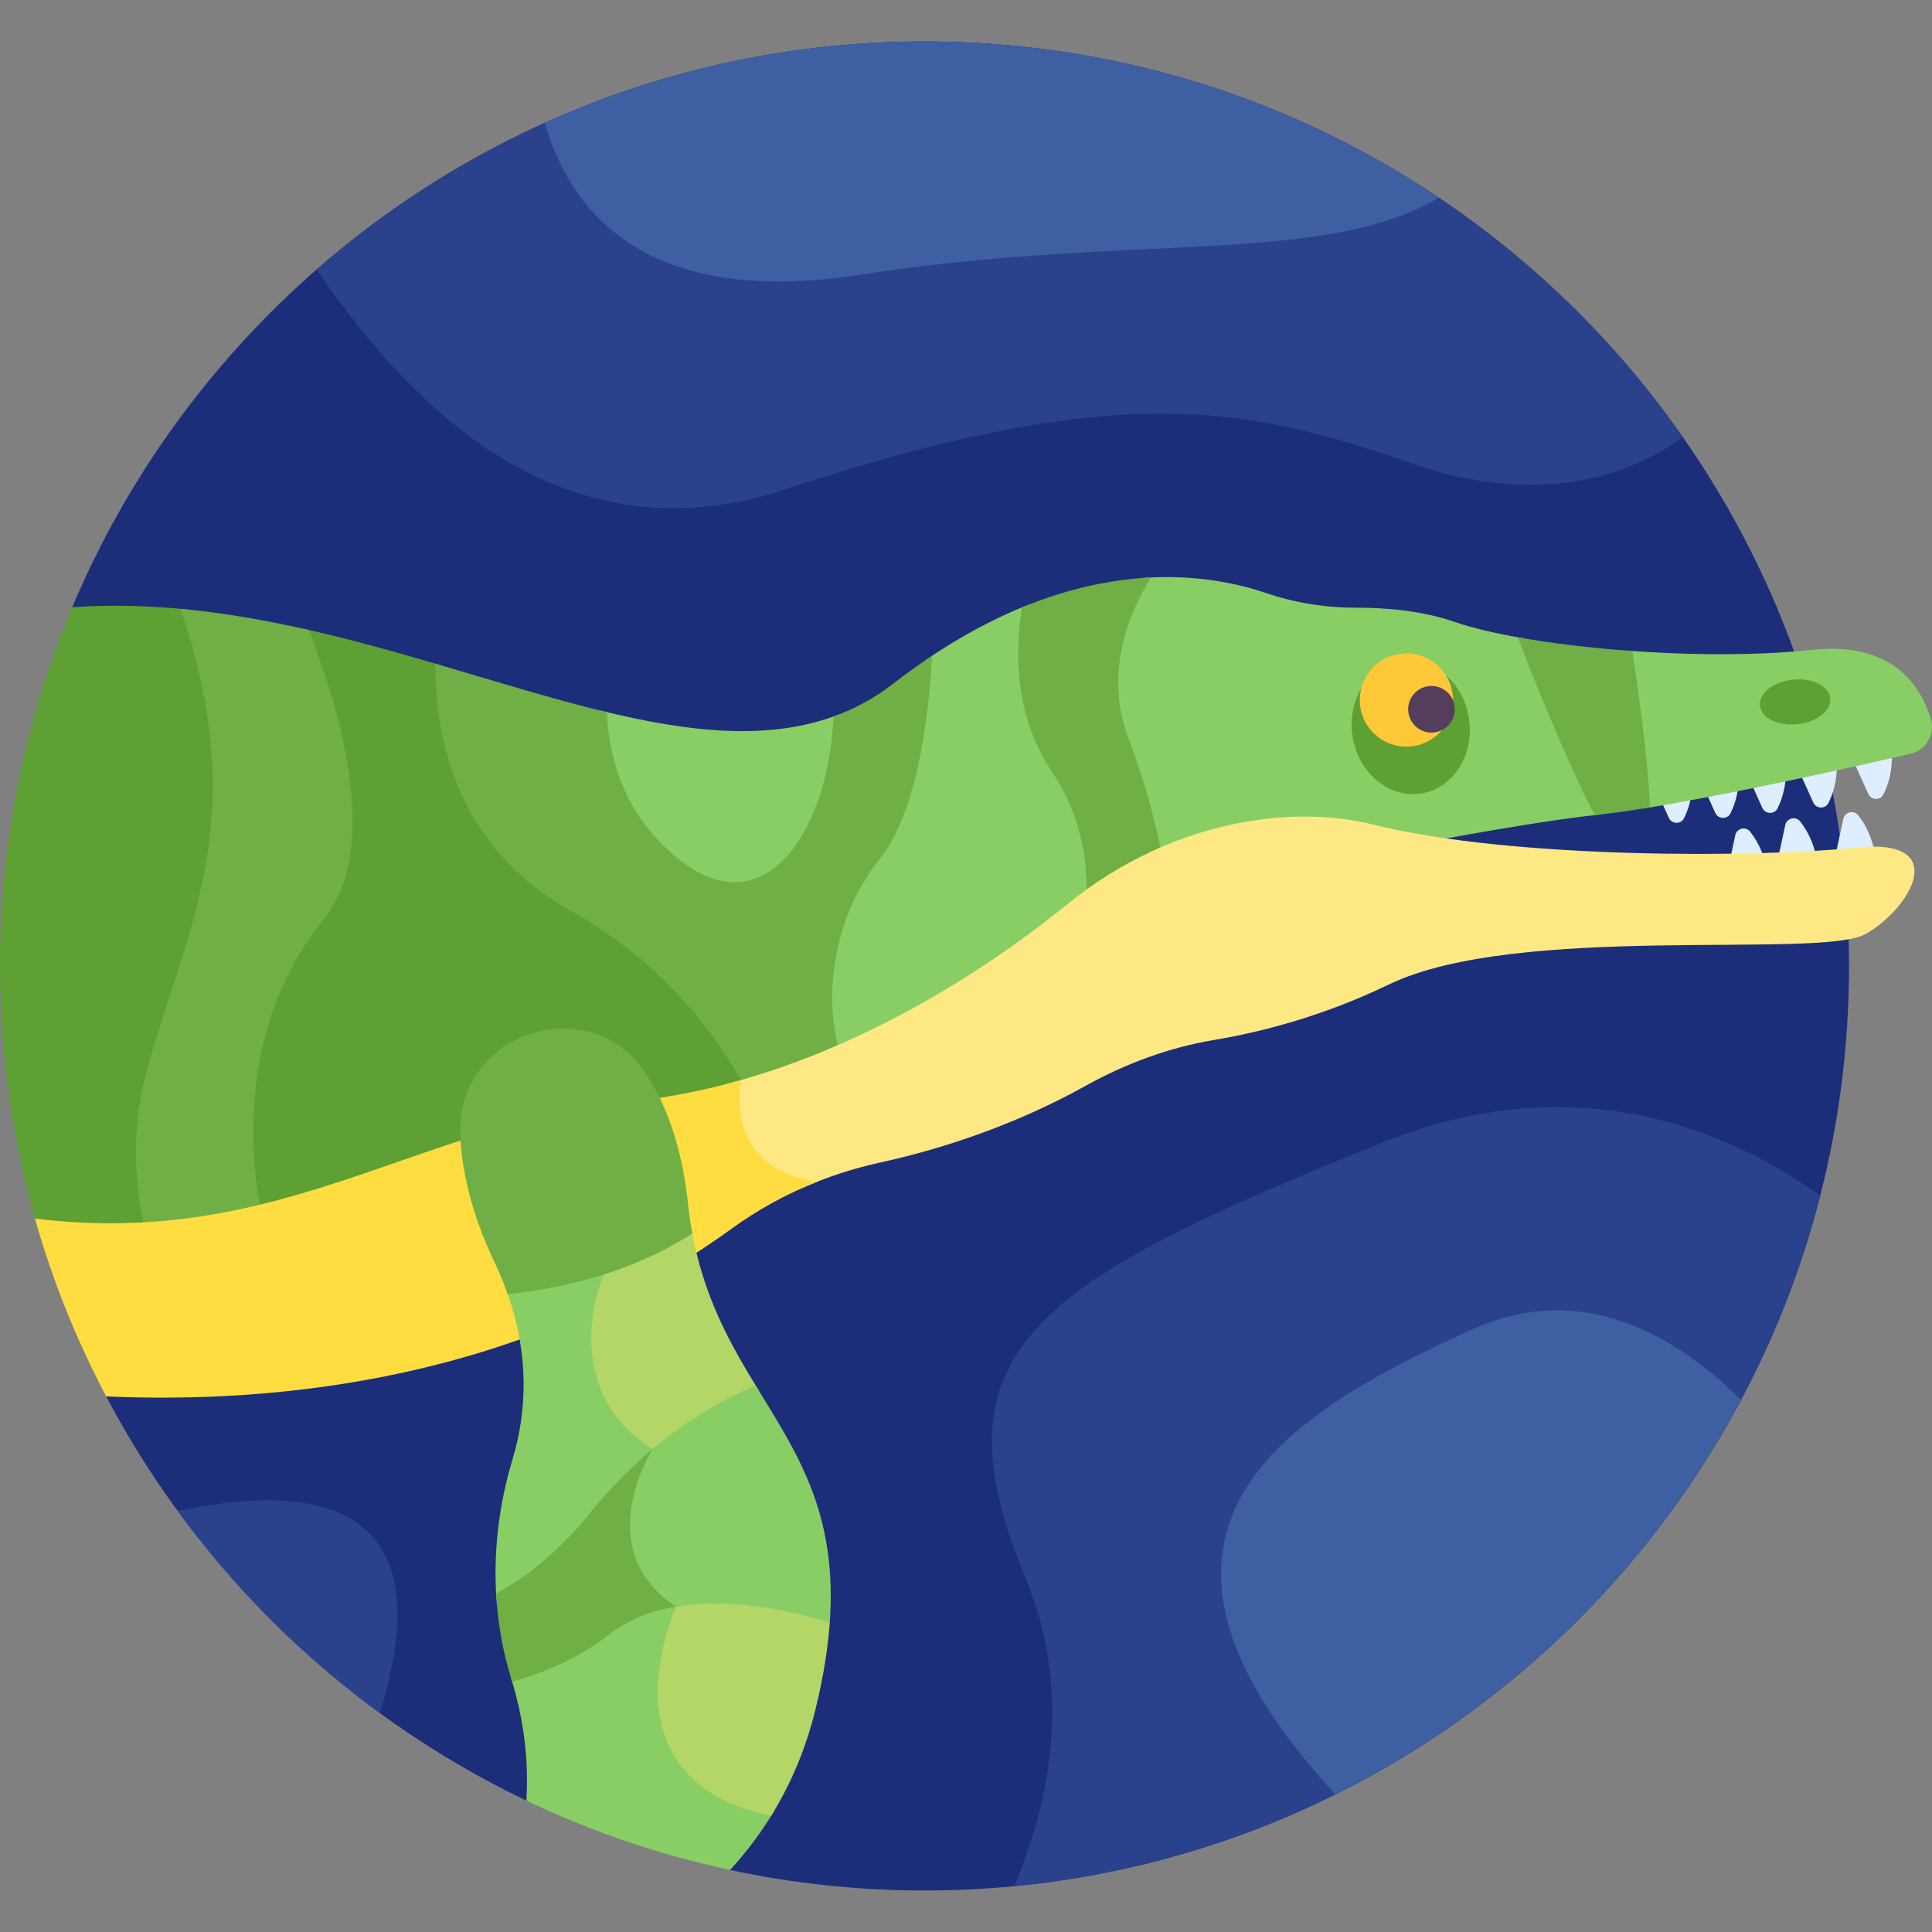 <svg id="Layer_1" enable-background="new 0 0 512 512" height="512" viewBox="0 0 512 512" width="512" xmlns="http://www.w3.org/2000/svg"><rect x="0" y="0" width="512" height="512" fill="#808080" stroke="none"/><g><path d="m245.002 10.998c-101.592 0-188.738 61.835-225.864 149.919l8.998 209.146c24.564 46.606 63.699 84.334 111.357 107.11l53.976 18.382c16.618 3.558 33.854 5.447 51.534 5.447 135.311 0 245.002-109.691 245.002-245.002s-109.692-245.002-245.003-245.002z" fill="#1c2e7a"/><g fill="#deeeff"><path d="m451.759 209.197 2.805 6.221c.765 1.697 3.188 1.797 4.022.132 1.427-2.847 1.994-5.685 2.164-8.11-3.019.604-6.03 1.194-8.991 1.757z"/><path d="m439.83 211.36 2.418 5.361c.765 1.697 3.188 1.797 4.022.133 1.216-2.426 1.806-4.847 2.062-7.012-2.918.541-5.764 1.051-8.502 1.518z"/><path d="m463.763 206.833 3.276 7.265c.765 1.697 3.188 1.797 4.022.133 1.682-3.356 2.175-6.704 2.223-9.367-3.133.659-6.321 1.319-9.521 1.969z"/><path d="m476.685 204.143 3.845 8.527c.765 1.697 3.188 1.797 4.022.133 2.007-4.004 2.331-8.011 2.212-10.837-3.211.703-6.595 1.435-10.079 2.177z"/><path d="m490.902 201.054 4.208 9.331c.765 1.697 3.188 1.797 4.022.132 2.251-4.492 2.383-8.966 2.148-11.792-3.034.69-6.538 1.478-10.378 2.329z"/></g><g fill="#deeeff"><path d="m492.158 226.763c1.752-.186 3.316-.259 4.734-.251-.436-2.811-1.561-6.833-4.484-10.481-1.164-1.453-3.512-.848-3.905.971l-2.222 10.285c2.131-.163 4.11-.337 5.877-.524z"/><path d="m481.421 227.617c-.494-2.775-1.654-6.534-4.397-9.958-1.164-1.453-3.512-.848-3.905.971l-2.046 9.472c3.691-.13 7.158-.294 10.348-.485z"/><path d="m467.695 228.209c-.659-2.42-1.828-5.228-3.922-7.841-1.164-1.453-3.512-.848-3.905.971l-1.525 7.061c3.23-.039 6.35-.105 9.352-.191z"/></g><path d="m9.903 325.119c10.791 1.294 20.778 1.485 30.176.852-2.707-12.078-3.739-26.553.26-41.448 1.844-6.869 4.081-13.666 6.244-20.239 9.206-27.976 18.694-56.817 2.993-102.775-10.044-1.011-20.205-1.303-30.44-.591-12.321 29.236-19.136 61.363-19.136 95.082 0 24.005 3.468 47.196 9.903 69.119z" fill="#5ea033"/><g fill="#88ce65"><path d="m196.516 235.313c2.669-.283 4.965-1.14 6.843-2.162 11.02-5.993 18.428-23.715 19.189-43.892-18.362 7.245-39.755 4.851-63.289-.911.407 11.736 4.148 28.108 19.441 40.474 6.975 5.64 13.002 7 17.816 6.491z"/><path d="m245.349 174.889c-1.053 17.357-4.271 40.375-13.624 51.941-8.248 10.2-12.914 24.079-12.802 38.077.042 5.221.772 10.185 2.108 14.749 28.153-12.035 50.384-28.358 61.978-37.818 2.097-1.712 4.262-3.332 6.475-4.876.205-10.599-1.949-22.308-9.189-33.065-9.689-14.397-9.931-30.775-7.695-43.663-8.566 3.374-17.687 8.126-27.251 14.655z"/><path d="m411.391 187.486c-2.589-6.223-5.086-12.493-7.336-18.283-7.453-1.27-13.828-2.757-18.457-4.357-8.795-3.041-18.381-3.805-25.9-3.79-8.23.018-16.421-1.249-24.211-3.905-7.444-2.538-18.517-4.946-32.352-4.004-6.159 10.226-12.151 26.151-5.408 43.673 4.06 10.549 6.818 21.22 8.685 30.51 7.503-3.385 15.403-5.878 23.565-7.326 10.539-1.871 22.387-2.253 34.36.719 3.946.98 8.237 1.843 12.758 2.613 16.238-3.029 34.438-6.158 46.519-7.437.245-.026.508-.058.759-.086-3.254-6.145-7.498-15.145-12.982-28.327z"/><path d="m511.678 190.458c-2.577-8.454-9.985-20.505-31.273-18.253-15.13 1.601-32.958 1.454-49.486.202 2.36 15.516 3.865 28.005 4.487 37.294.111 1.651.189 3.156.243 4.538 22.963-3.679 56.403-11.183 70.611-14.451 4.168-.957 6.665-5.24 5.418-9.33z"/></g><path d="m151.941 239.88c-29.121-16.312-35.019-43.776-34.964-63.536-12.033-3.541-24.425-7.033-37.084-9.832 7.547 18.858 19.901 57.164 4.766 75.882-16.867 20.859-22.848 49.681-16.997 79.346 33.803-7.924 62.257-23.721 100.427-27.761 10.648-1.127 20.955-3.349 30.787-6.28-8.38-15.561-22.75-34.27-46.935-47.819z" fill="#5ea033"/><path d="m232.986 227.85c9.837-12.166 13.055-36.433 14.049-54.079-3.37 2.239-6.789 4.671-10.267 7.369-5.002 3.88-10.299 6.735-15.866 8.74-1.393 30.722-18.41 56.095-41.182 37.682-14.725-11.906-18.441-27.508-18.89-38.832-14.406-3.447-29.628-8.218-45.46-12.857-.108 19.605 5.531 48.479 35.778 65.422 23.832 13.35 37.983 31.614 46.233 46.849 8.79-2.542 17.206-5.662 25.135-9.119-4.719-16.463-.87-37.151 10.47-51.175z" fill="#6faf46"/><path d="m270.836 160.963c-2.076 12.903-1.658 29.321 8.113 43.84 7.315 10.869 9.322 22.689 8.955 33.274 6.257-4.537 12.974-8.384 20.036-11.433-1.88-9.259-4.643-19.864-8.7-30.406-6.758-17.558-.376-33.368 5.793-43.197-9.992.471-21.506 2.69-34.197 7.922z" fill="#6faf46"/><path d="m85.92 243.414c15.388-19.031 3.583-56.968-4.11-76.473-11.145-2.53-22.502-4.547-34.007-5.606 19.649 56.743.613 86.853-9.03 122.767-4.064 15.137-3.079 29.758-.381 41.967 10.96-.62 21.13-2.347 30.868-4.711-5.263-27.015-1.15-55.919 16.66-77.944z" fill="#6faf46"/><path d="m485.024 185.033c.345 3.261-3.546 6.345-8.692 6.89-5.145.545-9.596-1.657-9.941-4.918s3.546-6.346 8.692-6.89c5.145-.545 9.596 1.657 9.941 4.918z" fill="#5ea033"/><path d="m491.93 224.613c-25.441 2.693-90.982 3.106-127.822-6.039-11.973-2.972-23.821-2.59-34.36-.72-17.264 3.064-33.383 10.749-46.968 21.835-15.24 12.436-48.848 36.733-90.15 47.55l1.696 1s-4.79 22.088 18.279 26.592c6.552-2.916 13.405-5.161 20.451-6.704 14.495-3.173 34.503-9.169 54.608-20.353 10.644-5.921 22.136-10.18 34.15-12.187 11.85-1.98 28.466-6.1 46.231-14.675 34.129-16.475 114.339-6.665 126.312-13.367 11.973-6.701 23.015-25.625-2.427-22.932z" fill="#fee884"/><path d="m216.589 313.165c-25.318-3.596-20.264-26.918-20.262-26.925-9.128 2.594-18.656 4.552-28.466 5.59-57.722 6.109-93.219 39.112-158.603 31.106 4.671 16.485 11.039 32.254 18.878 47.127 45.032 1.992 110.166-4.138 165.744-44.442 7.037-5.103 14.672-9.268 22.709-12.456z" fill="#ffdd40"/><path d="m389.276 190.289c1.541 9.687-4.112 18.638-12.626 19.993-8.515 1.355-16.667-5.399-18.208-15.086-1.542-9.687 4.112-18.638 12.626-19.993 8.514-1.354 16.667 5.4 18.208 15.086z" fill="#5ea033"/><path d="m384.909 183.576c1.072 6.738-3.521 13.069-10.258 14.141-6.738 1.072-13.069-3.521-14.141-10.258-1.072-6.738 3.52-13.069 10.258-14.141 6.738-1.073 13.069 3.52 14.141 10.258z" fill="#ffc839"/><path d="m385.453 186.996c.536 3.369-1.76 6.534-5.129 7.07s-6.534-1.76-7.07-5.129 1.76-6.534 5.129-7.07c3.368-.537 6.534 1.76 7.07 5.129z" fill="#543e5b"/><path d="m175.037 383.536c-.609-.603-16.801-8.261-16.835-28.693-.015-9.107 3.114-16.404 3.146-16.477l.897-3.064c-9.434 3.271-19.079 5.147-28.265 6.11 6.614 17.656 5.512 33.115 1.871 45.223-3.67 12.205-5.19 24.919-4.263 37.476 9.38-4.933 18.051-12.283 25.907-22 5.378-6.65 10.95-12.185 16.481-16.808.341-.593.692-1.183 1.061-1.767z" fill="#88ce65"/><path d="m183.175 325.154c-7.182 4.688-14.858 8.161-22.648 10.718l-.554 1.894s-13.052 29.855 12.988 46.235c0 0-.972 1.52-2.134 4.038 10.655-9.58 21.321-15.634 30.309-19.438-7.419-12.118-14.872-24.914-17.961-43.447z" fill="#b4d667"/><path d="m179.707 464.199c-6.463-11.286-3.948-27.236 1.35-38.964l-1.076-.709c-.189-.124-.364-.255-.547-.381-7.508 1.189-13.911 3.76-18.994 7.729-7.724 6.03-16.608 9.832-25.182 12.229.081.27.15.543.234.812 2.863 9.221 4.751 20.162 4 32.258 17 8.124 35.085 14.337 53.976 18.382 4.294-4.664 8.267-9.89 11.751-15.736-12.376-2.426-20.952-7.656-25.512-15.62z" fill="#88ce65"/><path d="m216.089 453.094c2.285-9.303 3.513-17.49 3.917-24.825-3.248-.949-6.794-1.868-10.536-2.653-12.227-2.564-23.04-2.908-32.109-1.107.571.431 1.166.855 1.796 1.27 0 0-21.175 45.931 25.225 55.409 5.006-8.08 9.075-17.377 11.707-28.094z" fill="#b4d667"/><path d="m183.477 326.897c-.467-2.529-.856-5.162-1.148-7.92-1.596-15.08-5.755-26.143-10.999-34.257-14.805-22.91-50.603-11.159-49.369 16.09.433 9.555 2.961 20.826 9.114 33.737 1.367 2.868 2.505 5.678 3.475 8.439 16.115-1.73 33.582-6.242 48.927-16.089z" fill="#6faf46"/><path d="m181.058 425.235-1.076-.709c-15.07-9.928-13.848-26.913-4.944-40.99-.073-.073-.377-.251-.847-.538-6.006 4.893-12.087 10.835-17.956 18.093-8.228 10.176-16.721 16.871-24.763 21.22.42 7.631 1.729 15.215 4.022 22.604.077.247.15.499.225.749 8.764-2.451 17.819-6.344 25.72-12.512 5.599-4.371 12.356-6.687 19.502-7.643.04-.09.076-.184.117-.274z" fill="#6faf46"/><path d="m219.899 429.932c2.081-29.346-8.919-45.154-19.648-62.779-8.161 3.475-17.658 8.782-27.297 16.859-.279.438-16.78 26.627 6.202 41.768 13.74-2.309 29.192.742 40.743 4.152z" fill="#88ce65"/><path d="m432.58 172.525c-11.041-.783-21.558-2.062-30.395-3.651 5.929 15.3 13.71 34.283 20.446 47.135.325-.036.664-.076.981-.11 3.874-.41 8.531-1.08 13.65-1.921-.374-9.206-1.831-22.671-4.682-41.453z" fill="#6faf46"/><path d="m47.123 400.447c14.972 20.479 33.042 38.547 53.525 53.511 17.493-56.356-17.32-61.208-53.525-53.511z" fill="#2a428c"/><path d="m245.002 10.998c-61.673 0-118.02 22.792-161.087 60.408 22.037 32.218 62.608 78.576 123.99 58.31 90.865-30 124.479-21.333 167.005-6.667 28.093 9.689 53.114 5.823 71.07-7.178-44.284-63.395-117.782-104.873-200.978-104.873z" fill="#2a428c"/><path d="m482.382 316.854c-27.265-19.442-67.193-33.611-115.697-14.174-93.859 37.613-119.859 55.592-94.859 115.603 12.511 30.032 6.291 59.56-3.046 81.568 103.662-9.986 188.442-84.557 213.602-182.997z" fill="#2a428c"/><path d="m461.373 371.003c-16.396-16.354-41.672-32.156-71.373-18.621-47.546 21.667-101.574 52.249-36.106 123.13 45.808-22.766 83.475-59.443 107.479-104.509z" fill="#3e60a3"/><path d="m144.357 32.578c6.793 23.38 26.574 49.034 83.275 40.257 72.248-11.184 123.535-2.345 153.614-20.474-38.955-26.121-85.817-41.363-136.244-41.363-35.875 0-69.94 7.725-100.645 21.58z" fill="#3e60a3"/></g></svg>